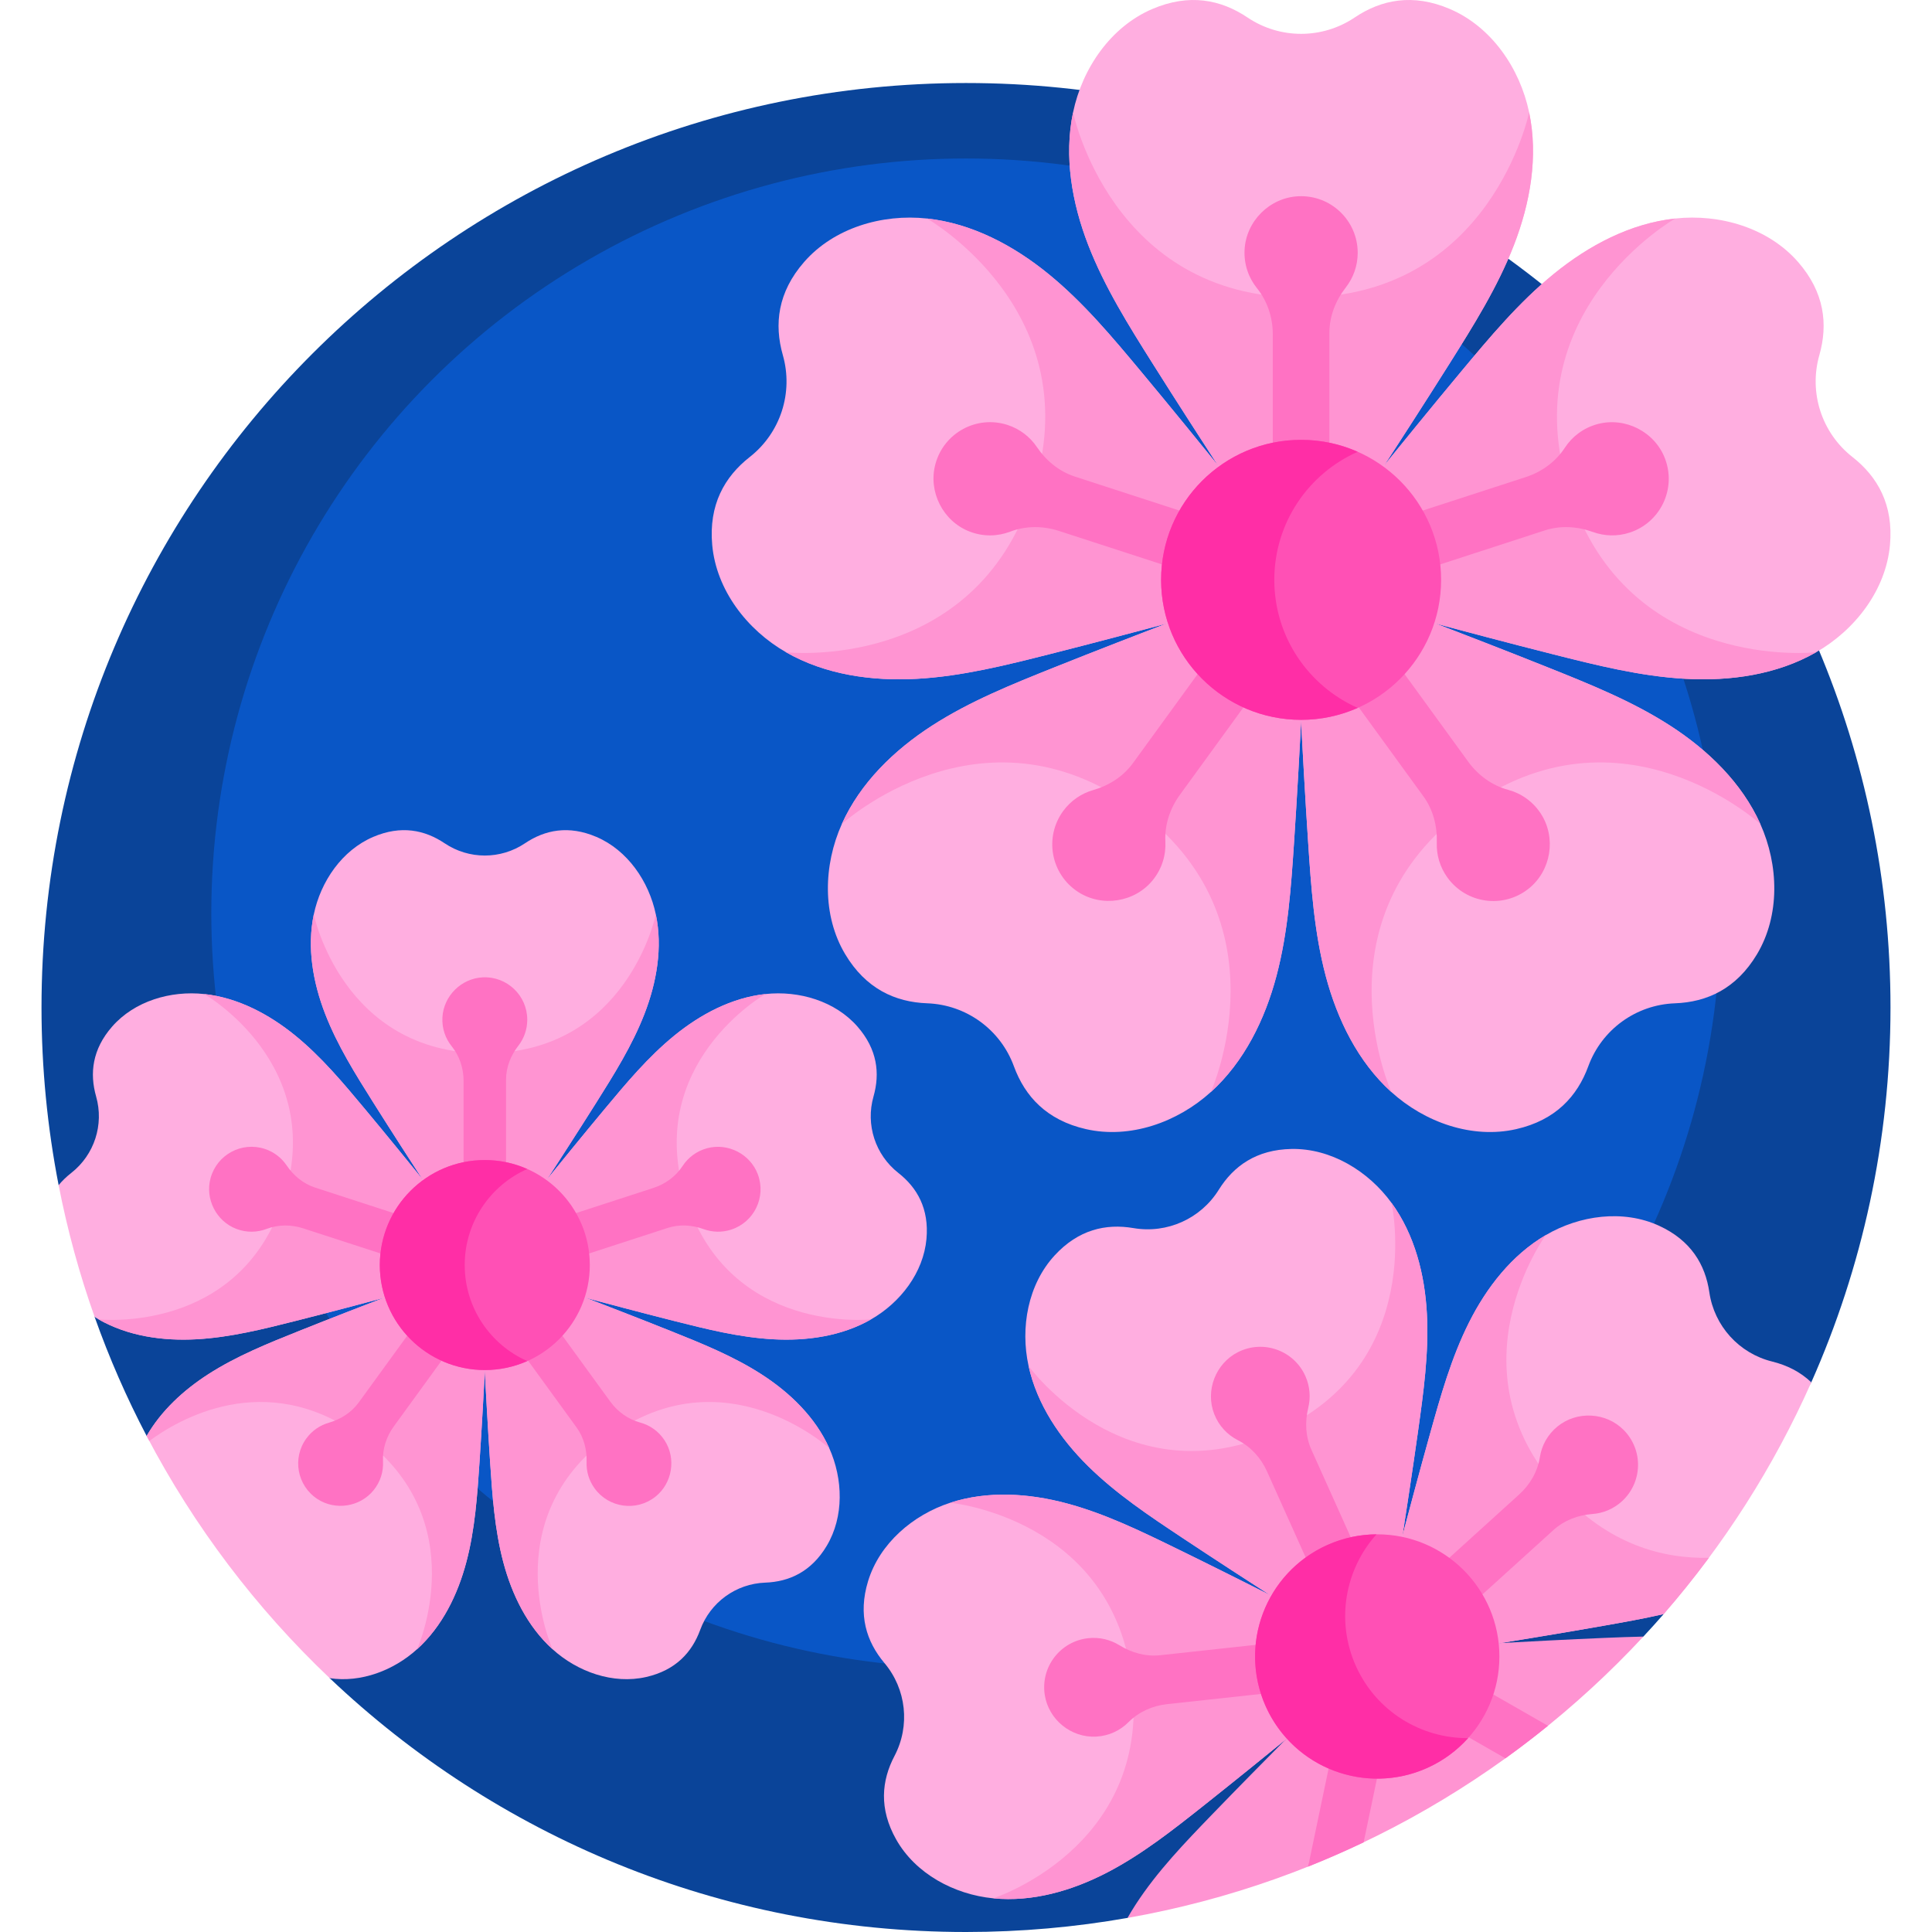 <svg id="Capa_1" enable-background="new 0 0 512 512" height="512" viewBox="0 0 512 512" width="512" xmlns="http://www.w3.org/2000/svg"><g><g><path d="m298.802 508.267 136.711-74.558c1.822-1.961 3.621-3.944 5.379-5.965l39.119-61.412c13.484-30.362 20.989-63.969 20.989-99.332 0-135.31-109.69-245-245-245s-245 109.69-245 245c0 16.103 1.571 31.837 4.536 47.073l14.996 18.736-5.448 16.207c3.866 10.884 8.478 21.412 13.778 31.526l36.607 24.926 11.914 39.268c43.923 41.685 103.281 67.264 168.617 67.264 14.602 0 28.903-1.284 42.802-3.733z" fill="#0a4499"/></g><g><circle cx="256" cy="242" fill="#0956c6" r="200"/></g><g><g><path d="m405.235 29.781c-2.45-11.706-9.997-22.688-20.992-27.393-9.812-4.199-18.189-2.491-25.246 2.252-8.588 5.772-19.797 5.772-28.385 0-7.058-4.743-15.434-6.451-25.246-2.252-10.995 4.705-18.542 15.687-20.992 27.393-2.45 11.705-.3 24 4.022 35.15 4.322 11.151 10.733 21.351 17.104 31.472 12.858 20.427 26.446 40.853 39.305 61.28 12.859-20.427 26.446-40.853 39.305-61.28 6.371-10.121 12.782-20.321 17.104-31.472 4.322-11.15 6.471-23.445 4.021-35.15z" fill="#ffaee0"/></g><g><path d="m284.374 29.781c-2.45 11.705-.3 24 4.022 35.15 4.322 11.151 10.733 21.351 17.104 31.472 12.858 20.427 26.446 40.853 39.305 61.28 12.858-20.427 26.446-40.853 39.305-61.28 6.371-10.121 12.782-20.321 17.104-31.472s6.472-23.445 4.022-35.15c0 0-10.115 49.061-60.431 49.061s-60.431-49.061-60.431-49.061z" fill="#ff94d2"/></g><g><path d="m245.659 57.909c-11.89-1.287-24.667 2.497-32.539 11.5-7.026 8.034-7.99 16.529-5.66 24.707 2.836 9.952-.628 20.612-8.771 26.996-6.692 5.247-10.905 12.685-9.943 23.315 1.077 11.91 9.19 22.482 19.565 28.43 10.375 5.947 22.732 7.702 34.673 7.037s23.622-3.61 35.217-6.542c23.4-5.917 47.026-12.527 70.427-18.444-15.453-18.541-30.682-37.776-46.135-56.318-7.657-9.187-15.376-18.436-24.646-25.992-9.27-7.558-20.298-13.402-32.188-14.689z" fill="#ffaee0"/></g><g><path d="m208.311 172.855c10.375 5.947 22.732 7.702 34.673 7.037s23.622-3.61 35.217-6.542c23.4-5.917 47.026-12.527 70.427-18.444-15.453-18.541-30.682-37.776-46.135-56.318-7.657-9.187-15.376-18.436-24.646-25.992-9.269-7.557-20.298-13.4-32.187-14.687 0 0 43.534 24.78 27.985 72.634-15.549 47.853-65.334 42.312-65.334 42.312z" fill="#ff94d2"/></g><g><path d="m223.098 218.367c-4.899 10.91-5.248 24.232.882 34.5 5.47 9.164 13.251 12.706 21.748 13.017 10.341.378 19.409 6.967 22.964 16.684 2.922 7.986 8.695 14.291 19.101 16.661 11.66 2.656 24.222-1.792 33.084-9.823 8.862-8.03 14.35-19.24 17.407-30.801 3.058-11.562 3.866-23.582 4.661-35.515 1.604-24.084 2.618-48.596 4.222-72.679-22.409 8.968-45.408 17.507-67.818 26.474-11.103 4.443-22.285 8.927-32.336 15.408s-19.016 15.164-23.915 26.074z" fill="#ffaee0"/></g><g><path d="m320.878 289.408c8.862-8.03 14.35-19.24 17.407-30.801 3.058-11.562 3.866-23.582 4.661-35.515 1.604-24.084 2.618-48.596 4.222-72.679-22.409 8.968-45.408 17.507-67.818 26.474-11.103 4.443-22.285 8.927-32.336 15.408-10.051 6.48-19.016 15.163-23.915 26.073 0 0 37.02-33.745 77.727-4.171s20.052 75.211 20.052 75.211z" fill="#ff94d2"/></g><g><path d="m368.731 289.408c8.862 8.03 21.424 12.479 33.084 9.823 10.406-2.37 16.179-8.676 19.101-16.661 3.555-9.718 12.623-16.306 22.964-16.684 8.498-.311 16.278-3.853 21.748-13.017 6.129-10.269 5.78-23.59.882-34.5s-13.864-19.593-23.915-26.073c-10.051-6.481-21.233-10.964-32.336-15.408-22.409-8.968-45.408-17.507-67.818-26.474 1.604 24.084 2.618 48.596 4.221 72.679.795 11.933 1.603 23.953 4.661 35.515 3.059 11.56 8.546 22.77 17.408 30.8z" fill="#ffaee0"/></g><g><path d="m466.511 218.367c-4.898-10.91-13.864-19.593-23.915-26.073-10.051-6.481-21.233-10.964-32.336-15.408-22.409-8.968-45.408-17.507-67.818-26.474 1.604 24.084 2.618 48.596 4.221 72.679.795 11.933 1.603 23.953 4.661 35.515 3.057 11.562 8.545 22.771 17.407 30.801 0 0-20.654-45.636 20.052-75.211s77.728 4.171 77.728 4.171z" fill="#ff94d2"/></g><g><path d="m481.298 172.855c10.376-5.947 18.489-16.519 19.565-28.43.961-10.629-3.251-18.068-9.944-23.315-8.143-6.384-11.607-17.044-8.771-26.996 2.33-8.178 1.366-16.672-5.66-24.707-7.872-9.003-20.649-12.787-32.539-11.5-11.889 1.287-22.918 7.131-32.187 14.687-9.27 7.557-16.989 16.806-24.646 25.993-15.454 18.541-30.682 37.776-46.135 56.317 23.4 5.917 47.026 12.527 70.427 18.444 11.595 2.932 23.276 5.877 35.217 6.542 11.941.667 24.298-1.088 34.673-7.035z" fill="#ffaee0"/></g><g><path d="m443.95 57.909c-11.889 1.287-22.918 7.131-32.187 14.687-9.27 7.557-16.989 16.806-24.646 25.993-15.453 18.541-30.682 37.776-46.135 56.317 23.4 5.917 47.026 12.527 70.427 18.444 11.595 2.932 23.276 5.877 35.217 6.542 11.94.665 24.297-1.09 34.673-7.037 0 0-49.785 5.541-65.334-42.313s27.985-72.633 27.985-72.633z" fill="#ff94d2"/></g><g><path d="m359.805 66.994c0-8.523-7.108-15.385-15.719-14.983-7.595.355-13.856 6.573-14.259 14.166-.206 3.876 1.063 7.446 3.294 10.21 2.782 3.447 4.184 7.806 4.184 12.236v65.042h15v-65.478c0-4.384 1.645-8.542 4.341-12 1.978-2.537 3.159-5.725 3.159-9.193z" fill="#ff72c3"/></g><g><path d="m267.012 112.616c-8.105-2.634-16.829 2.006-19.107 10.319-2.01 7.333 1.97 15.209 9.066 17.939 3.622 1.394 7.41 1.29 10.728.022 4.138-1.581 8.717-1.567 12.93-.198l61.859 20.099 4.635-14.266-62.272-20.233c-4.17-1.355-7.616-4.204-10.071-7.837-1.802-2.666-4.47-4.774-7.768-5.845z" fill="#ff72c3"/></g><g><path d="m281.726 214.965c-5.009 6.895-3.293 16.625 3.91 21.361 6.353 4.177 15.073 2.826 19.862-3.079 2.445-3.014 3.516-6.649 3.336-10.196-.225-4.424 1.203-8.775 3.807-12.358l38.231-52.62-12.135-8.817-38.486 52.972c-2.577 3.547-6.352 5.944-10.565 7.156-3.093.889-5.922 2.775-7.96 5.581z" fill="#ff72c3"/></g><g><path d="m383.613 232.598c5.009 6.895 14.793 8.269 21.524 2.882 5.936-4.751 7.346-13.462 3.21-19.842-2.111-3.257-5.237-5.399-8.666-6.323-4.277-1.153-7.973-3.856-10.577-7.44l-38.231-52.62-12.135 8.817 38.486 52.972c2.577 3.547 3.69 7.878 3.541 12.26-.11 3.216.809 6.489 2.848 9.294z" fill="#ff72c3"/></g><g><path d="m431.868 141.147c8.105-2.634 12.436-11.514 9.392-19.58-2.684-7.114-10.533-11.146-17.879-9.184-3.75 1.002-6.753 3.312-8.692 6.288-2.419 3.711-6.131 6.392-10.344 7.76l-61.859 20.099 4.635 14.266 62.272-20.233c4.17-1.355 8.633-1.075 12.754.421 3.026 1.098 6.423 1.235 9.721.163z" fill="#ff72c3"/></g><g><circle cx="344.805" cy="153.664" fill="#ff50b5" r="37.102"/></g><g><path d="m337.703 153.664c0-15.151 9.086-28.172 22.102-33.934-4.588-2.031-9.66-3.168-15-3.168-20.491 0-37.102 16.611-37.102 37.102s16.611 37.102 37.102 37.102c5.34 0 10.412-1.137 15-3.168-13.017-5.762-22.102-18.783-22.102-33.934z" fill="#ff2ea6"/></g></g><g><g><path d="m173.803 242.336c-1.837-8.779-7.498-17.016-15.744-20.545-7.359-3.149-13.641-1.868-18.935 1.689-6.441 4.329-14.848 4.329-21.289 0-5.293-3.557-11.576-4.838-18.935-1.689-8.246 3.529-13.907 11.765-15.744 20.545-1.837 8.779-.225 18 3.017 26.363s8.05 16.013 12.828 23.604c9.644 15.32 19.835 30.64 29.478 45.96 9.644-15.32 19.835-30.64 29.478-45.96 4.778-7.591 9.586-15.241 12.828-23.604 3.243-8.363 4.855-17.584 3.018-26.363z" fill="#ffaee0"/></g><g><path d="m83.157 242.336c-1.837 8.779-.225 18 3.017 26.363s8.05 16.013 12.828 23.604c9.644 15.32 19.835 30.64 29.478 45.96 9.644-15.32 19.835-30.64 29.479-45.96 4.778-7.591 9.586-15.241 12.828-23.604s4.854-17.584 3.016-26.363c0 0-7.586 36.795-45.323 36.795s-45.323-36.795-45.323-36.795z" fill="#ff94d2"/></g><g><path d="m96.746 293.941c-5.743-6.89-11.532-13.827-18.484-19.494s-15.223-10.05-24.14-11.016-18.5 1.873-24.404 8.625c-5.269 6.026-5.992 12.396-4.245 18.53 2.127 7.464-.471 15.459-6.579 20.247-1.244.975-2.372 2.052-3.357 3.24 2.332 11.983 5.537 23.653 9.547 34.943.34.212.679.426 1.026.625 7.782 4.46 17.049 5.776 26.005 5.278 8.956-.499 17.717-2.708 26.413-4.906 17.55-4.438 35.27-9.395 52.82-13.833-11.591-13.907-23.012-28.333-34.602-42.239z" fill="#ffaee0"/></g><g><path d="m96.746 293.941c-5.743-6.89-11.532-13.827-18.484-19.494s-15.223-10.05-24.14-11.015c0 0 32.65 18.585 20.989 54.475s-49 31.735-49 31.735c7.782 4.46 17.049 5.776 26.005 5.278 8.956-.499 17.717-2.708 26.413-4.906 17.55-4.438 35.27-9.395 52.82-13.833-11.592-13.908-23.013-28.334-34.603-42.24z" fill="#ff94d2"/></g><g><path d="m55.136 364.22c-6.516 4.201-12.42 9.64-16.275 16.322 12.585 24.018 29.027 45.694 48.52 64.193 8.261 1.247 16.925-2.037 23.153-7.68 6.647-6.022 10.762-14.43 13.055-23.101 2.293-8.672 2.9-17.686 3.496-26.636 1.203-18.063 1.963-36.447 3.166-54.51-16.807 6.726-34.056 13.13-50.863 19.856-8.327 3.333-16.713 6.696-24.252 11.556z" fill="#ffaee0"/></g><g><path d="m55.136 364.22c-6.516 4.201-12.42 9.64-16.275 16.322.234.446.468.891.705 1.336 7.327-5.441 30.682-19.574 55.929-1.231 30.53 22.181 15.039 56.409 15.039 56.409 6.647-6.022 10.762-14.43 13.055-23.101 2.293-8.672 2.9-17.686 3.496-26.636 1.203-18.063 1.963-36.447 3.166-54.51-16.807 6.726-34.056 13.13-50.863 19.856-8.327 3.332-16.713 6.695-24.252 11.555z" fill="#ff94d2"/></g><g><path d="m146.425 437.056c6.647 6.023 16.068 9.359 24.813 7.367 7.805-1.778 12.134-6.507 14.326-12.496 2.667-7.288 9.467-12.229 17.223-12.513 6.373-.233 12.209-2.89 16.311-9.763 4.597-7.702 4.335-17.693.661-25.875s-10.398-14.695-17.936-19.555c-7.538-4.861-15.925-8.223-24.252-11.556-16.807-6.726-34.056-13.13-50.863-19.856 1.203 18.063 1.963 36.447 3.166 54.51.596 8.95 1.203 17.965 3.496 26.636s6.408 17.078 13.055 23.101z" fill="#ffaee0"/></g><g><path d="m219.76 383.775c-3.674-8.182-10.398-14.695-17.936-19.555-7.538-4.861-15.925-8.223-24.252-11.556-16.807-6.726-34.056-13.13-50.863-19.856 1.203 18.063 1.963 36.447 3.166 54.51.596 8.95 1.203 17.965 3.496 26.636s6.409 17.079 13.055 23.101c0 0-15.49-34.227 15.039-56.408s58.295 3.128 58.295 3.128z" fill="#ff94d2"/></g><g><path d="m230.85 349.641c7.782-4.46 13.866-12.389 14.674-21.322.721-7.972-2.439-13.551-7.458-17.486-6.108-4.788-8.705-12.783-6.579-20.247 1.748-6.134 1.025-12.504-4.245-18.53-5.904-6.752-15.487-9.59-24.404-8.625-8.917.966-17.188 5.348-24.14 11.015s-12.742 12.604-18.484 19.494c-11.59 13.906-23.011 28.332-34.601 42.238 17.55 4.438 35.27 9.396 52.82 13.833 8.696 2.199 17.457 4.408 26.413 4.906 8.955.501 18.223-.815 26.004-5.276z" fill="#ffaee0"/></g><g><path d="m202.839 263.432c-8.917.966-17.188 5.348-24.14 11.015s-12.742 12.604-18.484 19.494c-11.59 13.906-23.011 28.332-34.601 42.238 17.55 4.438 35.27 9.396 52.82 13.833 8.696 2.199 17.457 4.408 26.413 4.906 8.955.499 18.223-.817 26.005-5.278 0 0-37.339 4.156-49-31.734s20.987-54.474 20.987-54.474z" fill="#ff94d2"/></g><g><path d="m139.73 270.245c0-6.392-5.331-11.539-11.789-11.237-5.696.266-10.392 4.93-10.695 10.624-.155 2.907.797 5.584 2.471 7.657 2.087 2.585 3.138 5.855 3.138 9.177v48.782h11.25v-49.108c0-3.288 1.234-6.407 3.256-9 1.484-1.902 2.369-4.294 2.369-6.895z" fill="#ff72c3"/></g><g><path d="m70.135 304.462c-6.079-1.975-12.621 1.504-14.33 7.74-1.507 5.5 1.477 11.406 6.799 13.454 2.717 1.045 5.557.967 8.046.017 3.104-1.186 6.538-1.175 9.698-.149l46.394 15.074 3.476-10.699-46.704-15.175c-3.127-1.016-5.712-3.153-7.553-5.878-1.351-2-3.352-3.581-5.826-4.384z" fill="#ff72c3"/></g><g><path d="m81.171 381.224c-3.757 5.171-2.47 12.468 2.932 16.021 4.765 3.133 11.305 2.12 14.897-2.309 1.834-2.261 2.637-4.986 2.502-7.647-.169-3.318.902-6.581 2.855-9.269l28.673-39.465-9.101-6.613-28.865 39.729c-1.933 2.66-4.764 4.458-7.924 5.367-2.319.667-4.44 2.081-5.969 4.186z" fill="#ff72c3"/></g><g><path d="m157.586 394.449c3.757 5.171 11.095 6.202 16.143 2.162 4.452-3.563 5.509-10.096 2.407-14.881-1.583-2.442-3.927-4.049-6.499-4.743-3.208-.865-5.98-2.892-7.933-5.58l-28.673-39.465-9.101 6.613 28.865 39.729c1.933 2.66 2.767 5.908 2.656 9.195-.083 2.411.606 4.866 2.135 6.97z" fill="#ff72c3"/></g><g><path d="m193.777 325.86c6.079-1.975 9.327-8.636 7.044-14.685-2.013-5.335-7.9-8.36-13.409-6.888-2.812.751-5.065 2.484-6.519 4.716-1.814 2.784-4.598 4.794-7.758 5.82l-46.394 15.074 3.476 10.699 46.704-15.175c3.127-1.016 6.474-.806 9.565.316 2.27.824 4.818.927 7.291.123z" fill="#ff72c3"/></g><g><circle cx="128.48" cy="335.248" fill="#ff50b5" r="27.826"/></g><g><path d="m123.153 335.248c0-11.363 6.814-21.129 16.576-25.45-3.441-1.523-7.245-2.376-11.25-2.376-15.368 0-27.826 12.458-27.826 27.826s12.458 27.827 27.826 27.827c4.005 0 7.809-.853 11.25-2.376-9.761-4.322-16.576-14.088-16.576-25.451z" fill="#ff2ea6"/></g></g><g><g><path d="m368.772 318.779c-6.136-8.44-16.071-14.481-26.504-14.293-9.311.168-15.366 4.523-19.287 10.822-4.771 7.665-13.691 11.674-22.59 10.152-7.313-1.251-14.591.386-20.898 7.237-7.067 7.677-9.146 19.116-6.909 29.309 2.237 10.192 8.345 19.208 15.773 26.536 7.428 7.329 16.178 13.153 24.868 18.929 17.539 11.658 35.659 23.055 53.198 34.713 2.928-20.856 6.436-41.972 9.364-62.827 1.45-10.334 2.905-20.744 2.356-31.164-.549-10.422-3.235-20.975-9.371-29.414z" fill="#ffaee0"/></g><g><path d="m272.583 362.005c2.237 10.192 8.345 19.208 15.773 26.536 7.428 7.329 16.178 13.153 24.869 18.929 17.539 11.658 35.659 23.055 53.198 34.713 2.928-20.856 6.436-41.972 9.364-62.827 1.45-10.334 2.905-20.744 2.356-31.164-.548-10.42-3.235-20.973-9.371-29.413 0 0 9.497 42.663-30.547 60.658s-65.642-17.432-65.642-17.432z" fill="#ff94d2"/></g><g><path d="m251.832 398.237c-9.923 3.228-18.738 10.81-21.784 20.79-2.718 8.907-.447 16.012 4.332 21.687 5.816 6.906 6.872 16.628 2.674 24.622-3.449 6.569-4.142 13.996.425 22.111 5.117 9.094 15.354 14.606 25.739 15.628 10.384 1.022 20.846-2.001 30.111-6.801s17.509-11.322 25.688-17.802c16.507-13.078 32.945-26.789 49.453-39.867-18.93-9.229-37.929-19.091-56.859-28.32-9.38-4.573-18.831-9.173-28.911-11.871-10.078-2.699-20.945-3.405-30.868-.177z" fill="#ffaee0"/></g><g><path d="m263.22 503.075c10.384 1.022 20.846-2.001 30.111-6.801s17.509-11.322 25.688-17.802c16.507-13.078 32.945-26.789 49.453-39.867-18.93-9.229-37.929-19.091-56.859-28.32-9.38-4.573-18.831-9.173-28.911-11.871-10.079-2.699-20.946-3.405-30.869-.177 0 0 43.509 4.152 48.25 47.797 4.74 43.645-36.863 57.041-36.863 57.041z" fill="#ff94d2"/></g><g><path d="m435.513 433.709c-3.379.073-6.759.206-10.13.346-19.606.818-39.478 2.099-59.122 2.983l-3.574 1.618c-13.701 14.1-27.862 28.104-41.489 42.22-7.247 7.508-14.543 15.075-20.224 23.827-.756 1.164-1.479 2.354-2.171 3.564 53.601-9.444 101.184-36.321 136.71-74.558z" fill="#ff94d2"/></g><g><path d="m480.011 366.333c-2.922-2.797-6.475-4.548-10.382-5.515-8.764-2.168-15.333-9.413-16.636-18.348-1.07-7.342-4.876-13.757-13.341-17.639-9.485-4.349-21.007-2.791-30.009 2.486s-15.689 13.872-20.363 23.201c-4.675 9.329-7.51 19.451-10.318 29.501-5.667 20.283-10.907 41.038-16.575 61.321 20.74-3.66 41.906-6.849 62.646-10.509 5.299-.935 10.615-1.881 15.859-3.086 15.913-18.289 29.15-38.963 39.119-61.412z" fill="#ffaee0"/></g><g><path d="m452.878 412.832c-12.183.277-26.636-3.478-39.53-17.699-29.489-32.523-3.706-67.815-3.706-67.815-9.002 5.277-15.689 13.872-20.363 23.201-4.675 9.329-7.51 19.451-10.318 29.501-5.667 20.283-10.907 41.038-16.575 61.321 20.74-3.66 41.906-6.849 62.646-10.509 5.298-.935 10.615-1.881 15.859-3.086 4.186-4.811 8.183-9.786 11.987-14.914z" fill="#ff94d2"/></g><g><path d="m345.925 364.643c-3.048-6.783-11.159-9.702-17.869-6.302-5.918 2.998-8.676 10.187-6.282 16.374 1.222 3.158 3.509 5.545 6.273 6.947 3.447 1.748 6.122 4.716 7.706 8.242l23.263 51.764 11.938-5.365-23.418-52.11c-1.568-3.489-1.746-7.387-.837-11.103.667-2.727.466-5.687-.774-8.447z" fill="#ff72c3"/></g><g><path d="m288.392 434.139c-7.393.803-12.676 7.615-11.516 15.047 1.023 6.555 7.007 11.399 13.631 11.034 3.381-.186 6.358-1.624 8.546-3.819 2.728-2.738 6.377-4.365 10.22-4.782l56.419-6.128-1.413-13.011-56.796 6.169c-3.803.413-7.565-.622-10.818-2.635-2.388-1.479-5.265-2.202-8.273-1.875z" fill="#ff72c3"/></g><g><path d="m346.895 493.569c-.08.381-.182.753-.29 1.123 5.009-1.995 9.935-4.151 14.775-6.46l10.009-47.908-12.811-2.677z" fill="#ff72c3"/></g><g><path d="m368.237 433.306-6.505 11.357 37.219 21.316c3.844-2.767 7.603-5.645 11.276-8.624z" fill="#ff72c3"/></g><g><path d="m429.798 397.884c5.509-4.995 5.779-13.611.472-18.942-4.68-4.701-12.369-5.103-17.513-.915-2.626 2.138-4.19 5.051-4.669 8.113-.597 3.819-2.593 7.28-5.457 9.876l-42.042 38.12 8.791 9.696 42.323-38.375c2.834-2.57 6.486-3.943 10.301-4.227 2.799-.207 5.552-1.313 7.794-3.346z" fill="#ff72c3"/></g><g><circle cx="364.985" cy="438.984" fill="#ff50b5" r="32.372"/></g><g><path d="m359.333 441.524c-5.419-12.058-2.845-25.67 5.453-34.911-4.378.024-8.821.934-13.071 2.844-16.308 7.329-23.587 26.49-16.258 42.797 7.329 16.308 26.49 23.587 42.797 16.258 4.25-1.91 7.88-4.629 10.805-7.886-12.42.069-24.308-7.044-29.726-19.102z" fill="#ff2ea6"/></g></g></g></svg>